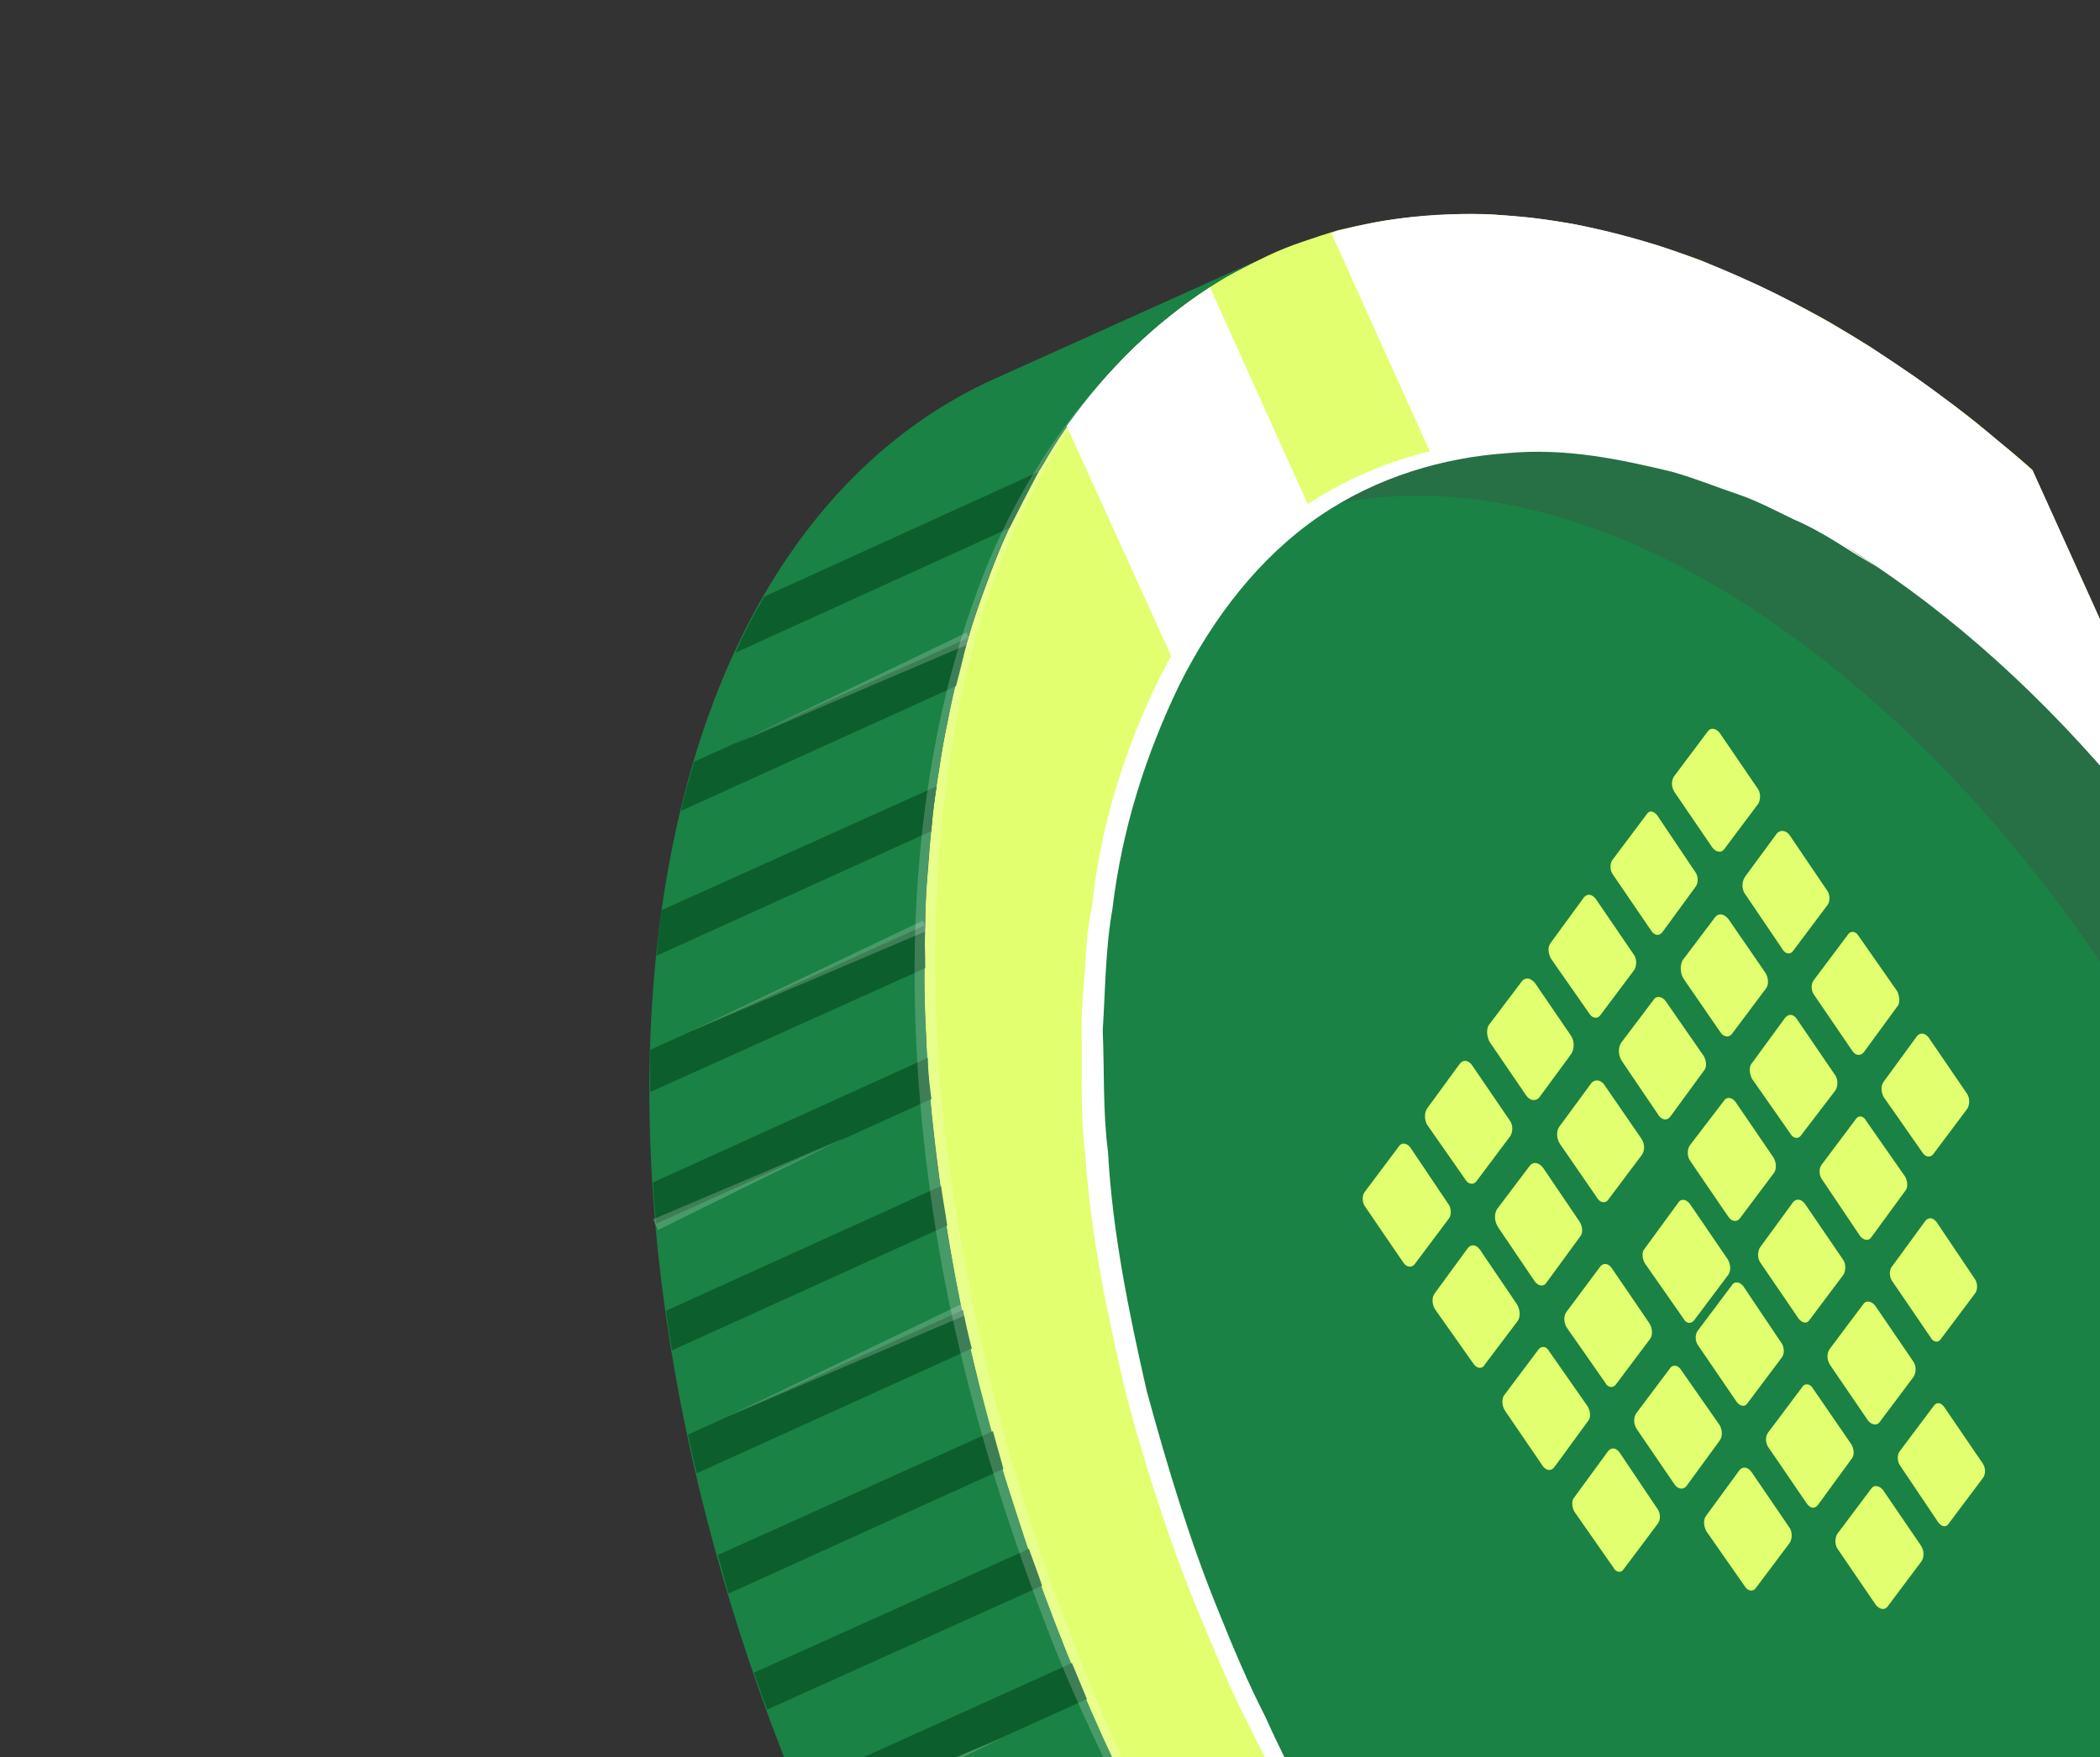 <svg version="1.2" xmlns="http://www.w3.org/2000/svg" viewBox="0 0 239 200" width="239" height="200">
	<rect x="0" y="0" width="239" height="200" fill="#333333" stroke="none"/>
	<title>2 504-svg</title>
	<defs>
		<clipPath clipPathUnits="userSpaceOnUse" id="cp1">
			<path d="m207.26 0.35l90.84 200.77-206.45 93.41-90.84-200.77z"/>
		</clipPath>
	</defs>
	<style>
		.s0 { fill: #e2ff6f } 
		.s1 { fill: #1a8244 } 
		.s2 { fill: #276f44 } 
		.s3 { fill: #0d5e2d } 
		.s4 { fill: #ffffff } 
		.s5 { opacity: .2;fill: #1a8244 } 
		.s6 { opacity: .2;fill: #ffffff } 
		.s7 { opacity: .2;fill: #fec110 } 
	</style>
	<g id="Clip-Path" clip-path="url(#cp1)">
		<g id="Layer">
			<path id="Layer" class="s0" d="m264.6 295q-1.9 0.9-3.9 1.6-2 0.7-4.1 1.3-2.1 0.5-4.2 0.9-2.2 0.4-4.3 0.6-2.2 0.2-4.5 0.3-2.2 0-4.5-0.1-2.3-0.1-4.6-0.3-2.3-0.3-4.7-0.8-2.3-0.4-4.7-1-2.4-0.6-4.8-1.4-2.4-0.7-4.8-1.7-2.5-0.9-4.9-2-2.4-1-4.9-2.3-2.4-1.2-4.8-2.6-2.5-1.4-4.9-3-2.4-1.5-4.8-3.2-2.5-1.7-4.8-3.5-2.4-1.8-4.8-3.8-2.4-2-4.7-4.1-2.4-2.1-4.7-4.3-2.3-2.2-4.5-4.6-2.3-2.3-4.5-4.8-2.2-2.4-4.4-5-2.2-2.6-4.3-5.3-2.1-2.7-4.1-5.4-2.1-2.8-4-5.7-2-2.8-3.9-5.8-1.9-3-3.7-6-1.9-3-3.6-6.1-1.8-3.1-3.4-6.3-1.7-3.1-3.3-6.4-1.5-3.2-3-6.4-1.5-3.3-2.9-6.6-1.3-3.3-2.6-6.6-1.3-3.4-2.5-6.7-1.1-3.4-2.2-6.8-1.1-3.3-2.1-6.7-0.9-3.4-1.8-6.8-0.8-3.3-1.6-6.7-0.7-3.4-1.3-6.7-0.6-3.4-1.1-6.7-0.5-3.3-0.9-6.6-0.4-3.3-0.7-6.6-0.3-3.2-0.4-6.4-0.2-3.2-0.2-6.4 0-3.1 0.1-6.2 0-3.1 0.3-6.1 0.2-3 0.5-5.9 0.3-2.9 0.8-5.8 0.4-2.8 1-5.6 0.5-2.7 1.2-5.4 0.7-2.6 1.5-5.2 0.8-2.5 1.7-4.9 0.9-2.5 1.9-4.8 1-2.3 2.1-4.5 1.1-2.2 2.4-4.2 1.2-2.1 2.5-4 1.3-1.9 2.8-3.7 1.4-1.8 2.9-3.4 1.5-1.7 3.2-3.2 1.6-1.5 3.3-2.8 1.7-1.4 3.5-2.6 1.7-1.2 3.6-2.2 1.9-1 3.8-1.9 1.9-0.9 4-1.6 2-0.7 4-1.3 2.1-0.5 4.2-0.9 2.2-0.4 4.4-0.6 2.2-0.2 4.4-0.3 2.2-0.1 4.5 0 2.3 0.2 4.6 0.4 2.3 0.3 4.7 0.7 2.4 0.5 4.7 1.1 2.4 0.6 4.8 1.3 2.4 0.8 4.9 1.7 2.4 1 4.8 2.1 2.4 1 4.9 2.3 2.4 1.2 4.9 2.6 2.4 1.4 4.8 2.9 2.4 1.6 4.9 3.3 2.4 1.7 4.8 3.5 2.4 1.8 4.7 3.8 2.4 1.9 4.7 4 2.4 2.1 4.7 4.4 2.3 2.2 4.6 4.5 2.2 2.4 4.4 4.9 2.3 2.4 4.4 5 2.2 2.6 4.3 5.3 2.1 2.6 4.1 5.4 2.1 2.8 4.1 5.7 1.9 2.8 3.8 5.8 1.9 2.9 3.8 6 1.8 3 3.5 6.1 1.8 3.1 3.4 6.3 1.7 3.1 3.3 6.3 1.5 3.3 3 6.5 1.5 3.3 2.9 6.6 1.4 3.3 2.6 6.6 1.3 3.4 2.5 6.7 1.2 3.4 2.2 6.7 1.1 3.4 2.1 6.8 0.9 3.4 1.8 6.7 0.8 3.4 1.6 6.8 0.7 3.4 1.3 6.7 0.7 3.4 1.2 6.7 0.5 3.3 0.9 6.6 0.3 3.3 0.6 6.5 0.3 3.3 0.4 6.5 0.2 3.2 0.2 6.3 0 3.2 0 6.3-0.1 3-0.3 6.1-0.2 3-0.6 5.9-0.3 2.9-0.7 5.8-0.5 2.8-1 5.5-0.6 2.8-1.3 5.4-0.7 2.7-1.5 5.2-0.7 2.6-1.6 5-1 2.4-2 4.8-1 2.3-2.1 4.5-1.1 2.1-2.3 4.2-1.3 2.1-2.6 4-1.3 1.9-2.8 3.7-1.4 1.8-2.9 3.4-1.5 1.7-3.1 3.2-1.6 1.5-3.4 2.8-1.7 1.4-3.4 2.6-1.8 1.1-3.7 2.2-1.8 1-3.8 1.9z"/>
			<path id="Layer" class="s1" d="m253.1 269.6q-1.5 0.7-3.2 1.3-1.6 0.6-3.3 1-1.6 0.5-3.4 0.8-1.7 0.3-3.5 0.5-1.7 0.2-3.5 0.2-1.9 0.1-3.7 0-1.9-0.1-3.7-0.3-1.9-0.2-3.8-0.6-1.9-0.4-3.9-0.8-1.9-0.5-3.8-1.2-2-0.6-3.9-1.3-2-0.8-4-1.6-1.9-0.9-3.9-1.9-2-1-3.9-2.2-2-1.1-4-2.3-2-1.3-3.9-2.6-2-1.4-3.9-2.9-1.9-1.5-3.9-3.1-1.9-1.6-3.8-3.2-1.9-1.7-3.7-3.5-1.9-1.9-3.7-3.8-1.9-1.9-3.6-3.8-1.8-2-3.6-4.1-1.7-2.1-3.4-4.3-1.8-2.1-3.4-4.4-1.7-2.2-3.3-4.6-1.6-2.3-3.1-4.7-1.5-2.4-3-4.8-1.5-2.5-2.9-5-1.4-2.5-2.8-5-1.3-2.6-2.6-5.2-1.2-2.6-2.4-5.2-1.2-2.7-2.4-5.4-1.1-2.6-2.1-5.3-1-2.7-2-5.4-0.9-2.8-1.8-5.5-0.9-2.7-1.7-5.5-0.7-2.7-1.4-5.4-0.7-2.8-1.3-5.5-0.6-2.7-1.1-5.4-0.5-2.7-0.9-5.4-0.4-2.7-0.7-5.4-0.4-2.6-0.6-5.3-0.2-2.6-0.3-5.2-0.1-2.6-0.2-5.1 0-2.6 0.1-5.1 0.1-2.4 0.2-4.9 0.2-2.4 0.5-4.8 0.2-2.4 0.6-4.7 0.3-2.3 0.8-4.5 0.5-2.2 1-4.3 0.5-2.2 1.2-4.2 0.6-2.1 1.4-4.1 0.7-1.9 1.5-3.8 0.8-1.9 1.7-3.6 0.9-1.8 1.9-3.5 1-1.7 2.1-3.2 1.1-1.6 2.2-3 1.2-1.5 2.4-2.8 1.2-1.3 2.6-2.5 1.3-1.2 2.6-2.3 1.4-1.1 2.9-2.1 1.4-1 2.9-1.8 1.5-0.8 3.1-1.5 1.6-0.7 3.2-1.3 1.6-0.6 3.3-1.1 1.7-0.4 3.4-0.7 1.7-0.3 3.5-0.5 1.8-0.2 3.6-0.2 1.8-0.1 3.6 0 1.9 0.1 3.8 0.3 1.8 0.2 3.7 0.6 1.9 0.3 3.9 0.8 1.9 0.5 3.9 1.1 1.9 0.7 3.9 1.4 1.9 0.8 3.9 1.6 2 0.9 3.9 1.9 2 1 4 2.1 1.9 1.2 3.9 2.4 2 1.3 3.9 2.6 2 1.4 3.9 2.9 2 1.5 3.9 3 1.9 1.6 3.8 3.3 1.9 1.7 3.7 3.5 1.9 1.8 3.7 3.7 1.9 1.9 3.7 3.9 1.8 2 3.5 4.1 1.8 2.1 3.5 4.3 1.7 2.1 3.3 4.4 1.7 2.2 3.3 4.5 1.6 2.4 3.1 4.8 1.6 2.3 3 4.8 1.5 2.4 2.9 5 1.4 2.5 2.8 5 1.3 2.6 2.6 5.2 1.3 2.6 2.5 5.2 1.2 2.7 2.3 5.3 1.1 2.7 2.1 5.4 1.1 2.7 2 5.4 1 2.7 1.8 5.5 0.9 2.7 1.7 5.4 0.8 2.8 1.4 5.5 0.7 2.7 1.3 5.5 0.6 2.7 1.1 5.4 0.5 2.7 0.9 5.4 0.4 2.7 0.8 5.4 0.3 2.6 0.5 5.3 0.2 2.6 0.3 5.2 0.2 2.6 0.2 5.1 0 2.6-0.1 5 0 2.5-0.2 5-0.2 2.4-0.4 4.8-0.3 2.3-0.7 4.6-0.3 2.3-0.8 4.6-0.4 2.2-1 4.3-0.5 2.2-1.2 4.2-0.6 2.1-1.3 4.1-0.8 1.9-1.6 3.8-0.8 1.9-1.7 3.6-0.9 1.8-1.9 3.5-1 1.6-2.1 3.2-1.1 1.6-2.2 3-1.2 1.4-2.4 2.8-1.2 1.3-2.5 2.5-1.3 1.2-2.7 2.3-1.4 1.1-2.8 2.1-1.5 0.9-3 1.8-1.5 0.8-3.1 1.5z"/>
			<path id="Layer" class="s2" d="m149.6 57.9c17-11.5 40.8-9.8 65.6 7.6 44 30.7 74.8 98.8 68.9 152.1-3.4 30.2-17.8 49.2-37.6 54.4 13.1-8.8 22.2-25.4 24.7-48.6 6-53.3-24.9-121.4-68.8-152.1-19.1-13.4-37.5-17.4-52.8-13.4z"/>
			<path id="Layer" class="s1" d="m264.6 295.1l-31.2 14.1c-20.2 9.1-46.3 5.3-73.5-13.7-54.3-38-92.4-122.2-85.1-188 3.7-33 18-55.1 38.2-64.3l31.3-14.1c-20.2 9.1-34.5 31.2-38.2 64.2-7.3 65.9 30.8 150.1 85.1 188.1 27.2 18.9 53.2 22.7 73.4 13.7z"/>
			<path id="Layer" class="s3" d="m76.5 153.7c-0.3-1.5-0.5-3.1-0.7-4.5l31.3-14.2c0.2 1.5 0.5 3 0.7 4.5z"/>
			<path id="Layer" class="s3" d="m79.3 167.7c-0.4-1.5-0.7-3-1-4.4l31.3-14.2c0.3 1.5 0.6 2.9 1 4.4z"/>
			<path id="Layer" class="s3" d="m92.5 207.5c-0.6-1.4-1.2-2.7-1.7-4.1l31.2-14.1c0.6 1.4 1.1 2.7 1.7 4.1z"/>
			<path id="Layer" class="s3" d="m83.7 74.3c1-2.3 2.1-4.4 3.3-6.4l31.2-14.2c-1.1 2.1-2.2 4.2-3.3 6.4z"/>
			<path id="Layer" class="s3" d="m82.9 181.4c-0.4-1.5-0.8-2.9-1.2-4.4l31.3-14.1c0.4 1.5 0.8 2.8 1.2 4.3z"/>
			<path id="Layer" class="s3" d="m87.3 194.6c-0.5-1.4-1-2.7-1.5-4.2l31.3-14.1c0.5 1.4 1 2.7 1.5 4.2z"/>
			<path id="Layer" class="s3" d="m77.5 92.3c0.4-1.9 1-3.8 1.5-5.6l31.2-14.1c-0.5 1.8-0.9 3.7-1.4 5.5z"/>
			<path id="Layer" class="s3" d="m74.8 107.5c0.2-1.4 0.3-2.6 0.5-3.9l31.3-14.1c-0.2 1.3-0.4 2.5-0.5 3.8 0 0.4-0.1 0.9-0.1 1.3l-31.3 14.2c0.1-0.5 0.1-0.9 0.1-1.3z"/>
			<path id="Layer" class="s3" d="m74 124.3c0-1.6 0-3.2 0-4.8l31.3-14.2c-0.1 1.6 0 3.2 0 4.9z"/>
			<path id="Layer" class="s3" d="m74.7 139.3c-0.2-1.6-0.3-3.2-0.4-4.7l31.3-14.2c0 1.6 0.2 3.1 0.4 4.7z"/>
			<path id="Layer" class="s4" d="m193.8 258.6c0 0-1-0.7-2.7-2.1-1.7-1.4-4.5-3-7.5-5.8-1.5-1.3-3.3-2.8-5.1-4.4-1.9-1.7-3.7-3.6-5.7-5.7-2-2-4-4.2-6.1-6.7-2.1-2.4-4.2-4.9-6.3-7.8-2.1-2.8-4.3-5.8-6.3-9-2.1-3.1-4.2-6.4-6.1-10-2.1-3.4-4.1-7.1-5.9-10.8-2-3.8-3.6-7.8-5.3-11.8-3.4-8.1-6.2-16.7-8.6-25.6-2.1-9-4.1-18.3-4.7-27.7-0.6-4.7-0.3-9.4-0.4-14.1 0-2.4 0.2-4.7 0.4-7 0.1-2.3 0.3-4.8 0.8-7 0.9-9 3.8-18.2 7.8-26.2 4.1-8.1 9.8-15.1 17-19.7 7.1-4.6 15-6.7 22.2-7.1 7.3-0.6 13.7 1.1 19.3 2.6 2.7 1 5.2 2 7.6 2.9 2.3 1 4.2 2.2 6.1 3.1 3.7 1.8 6.2 3.9 8.1 5 1.8 1.2 2.8 1.9 2.8 1.9 0 0-0.9-0.7-2.8-1.8-2-1.1-4.6-3.1-8.3-4.7-1.9-0.9-3.9-2-6.2-2.8-2.4-0.8-4.8-1.8-7.6-2.6-5.5-1.3-11.9-2.8-19-2.1-6.9 0.5-14.5 2.6-21.2 7.2-6.7 4.6-12 11.4-15.9 19.2-3.8 7.9-6.5 16.3-7.6 25.5-0.8 4.5-0.8 9.2-1.1 13.8 0.2 4.6 0 9.2 0.6 13.8 0.5 9.2 2.4 18.4 4.4 27.2 2.4 8.8 5 17.4 8.3 25.4 1.6 4 3.3 8 5.2 11.7 1.7 3.8 3.6 7.5 5.5 10.9 1.9 3.6 4 6.8 6 10.1 1.9 3.2 4 6.1 6 8.9 1.9 2.9 4 5.5 6.1 7.9 1.9 2.5 3.9 4.9 5.8 6.9 1.9 2.1 3.7 4.2 5.4 5.9 1.8 1.6 3.5 3.2 4.9 4.6 3 2.8 5.7 4.6 7.4 6 1.7 1.3 2.7 2 2.7 2z"/>
			<path id="Layer" class="s5" d="m250.2 128c0 0 1.2 2.1 3.2 5.9 1.9 3.8 4.8 9.1 7.4 15.9 2.7 6.7 5.6 14.7 7.8 23.6 2.1 8.8 3.8 18.4 4.5 28.1 0.4 9.8 0 19.7-1.6 28.7-1.6 9.1-4.7 17.3-8.3 23.8-3.6 6.6-8 11.2-11.3 14-1.6 1.4-3 2.4-4 3.1-0.9 0.6-1.5 1-1.5 1 0 0 0.6-0.4 1.5-1.1 0.9-0.8 2.2-1.9 3.7-3.3 3.2-3 7-7.9 10.2-14.3 6.8-13.1 10-32.6 8.6-51.7-0.4-9.6-2-19.1-4-27.9-2-8.7-4.5-16.8-6.9-23.6-2.5-6.8-4.7-12.3-6.4-16.2-1.8-3.8-2.9-6-2.9-6z"/>
			<path id="Layer" class="s6" d="m154.3 245.6c0 0-2.1-2.7-5.9-7.6-1.7-2.5-3.9-5.5-6.3-8.9-2.3-3.6-5-7.5-7.6-12.1-2.6-4.5-5.2-9.5-7.9-14.8-2.6-5.4-5.3-11.2-7.6-17.3-4.7-12.2-8.8-25.5-11.5-39.2-2.6-13.7-3.8-27.8-3.3-40.9 0.5-13.2 2.8-25.5 6.3-35.5 3.4-10.1 8.2-17.7 12.1-22.6 1.9-2.4 3.5-4.2 4.8-5.4 1.2-1.1 1.8-1.8 1.8-1.8 0 0-0.6 0.7-1.7 1.9-1.2 1.2-2.7 3.1-4.5 5.5-3.7 5.1-7.9 12.8-11.1 22.8-3.2 10-5 22.1-5.4 35.1-0.4 13 0.9 26.8 3.6 40.3 2.5 13.6 6.4 26.9 11 39 2.3 6.1 4.7 11.9 7.2 17.3 2.6 5.4 5 10.4 7.5 14.9 2.4 4.6 5 8.6 7 12.3 2.3 3.5 4.3 6.6 6 9.2 3.5 4.9 5.5 7.8 5.5 7.8z"/>
			<path id="Layer" class="s6" d="m105.6 105.9l-27 11.5 26.4-12.6z"/>
			<path id="Layer" class="s6" d="m109.9 149.7l-27 11.5 26.4-12.7z"/>
			<path id="Layer" class="s6" d="m110.5 73.2l-26.9 11.5 26.4-12.7z"/>
			<path id="Layer" class="s6" d="m92.2 206.9l21.9-9.1-21.3 10.4z"/>
			<path id="Layer" class="s6" d="m74.3 138.8l21.9-9.3-21.3 10.5z"/>
			<path id="Layer" class="s1" d="m209.5 193.8c0-16.9 0.4-33.9 0.8-50.8 0.3-16.9 0.8-33.7 1.4-50.7l0.8 0.4c-13.7 10.4-27.4 20.8-41.3 31 13.4-10.7 27.1-21.3 40.7-31.8l0.8-0.7v1.1c-0.3 16.9-0.7 33.8-1.3 50.7-0.5 17-1.1 33.9-1.9 50.8z"/>
			<path id="Layer" class="s1" d="m204.1 215.6c-2.5 7.5-5 15-7.7 22.5l-0.3 1.1-0.4-1c-5-12.5-10.2-24.9-14.9-37.5-4.7-12.5-9.7-25-14.2-37.6 5.4 12.3 10.3 24.8 15.3 37.2 5.1 12.4 9.7 25.1 14.6 37.6h-0.8c2.6-7.5 5.5-14.9 8.4-22.3z"/>
			<path id="Layer" class="s4" d="m151.5 26.5c19-5.5 42.2-0.5 66.3 16.3 6 4.2 11.9 9.1 17.5 14.4l68.2 150.9c0.4 7.8 0.2 15.4-0.7 22.7-3.2 29.2-14.9 49.9-31.5 60.6l-11.5-25.5c12.8-8.9 21.8-25.3 24.3-48.2 5.9-53.3-24.9-121.4-68.9-152.1-18.8-13.3-37.1-17.4-52.2-13.6z"/>
			<path id="Layer" class="s4" d="m121.4 48.5c4.7-6.6 10.1-11.8 16.3-15.8l11.5 25.5c-6.1 4.3-11.2 10.3-15.3 17.8z"/>
			<path id="Layer" class="s7" d="m264.7 295l-31.3 14.2c-20.2 9.1-46.2 5.3-73.4-13.7-30.3-21.1-55.5-56.7-70.7-95.4l45.9 16.6c14.8 26.2 34 49.2 56 64.7 27.2 18.9 53.2 22.7 73.5 13.6z"/>
			<path id="Layer" class="s0" d="m159.7 143.7l-4.3-6.3c-0.4-0.5-0.4-1.3-0.1-1.7l3.9-5.2c0.3-0.5 0.9-0.4 1.3 0.1l4.3 6.4c0.4 0.5 0.4 1.3 0.1 1.7l-3.9 5.2c-0.3 0.4-0.9 0.4-1.3-0.2z"/>
			<path id="Layer" class="s0" d="m172.6 148.4c0.4 0.6 0.5 1.5 0.1 2l-3.7 4.9c-0.3 0.6-1 0.5-1.4-0.2l-4.3-6.1c-0.3-0.5-0.4-1.3 0-1.8l3.8-5.2c0.4-0.4 0.9-0.3 1.3 0.2l4.2 6.2z"/>
			<path id="Layer" class="s0" d="m175.6 166.9l-4.3-6.3c-0.4-0.6-0.4-1.4-0.1-1.8l3.9-5.2c0.3-0.4 0.9-0.4 1.2 0.2l4.4 6.3c0.3 0.5 0.4 1.3 0 1.7l-3.8 5.2c-0.4 0.5-0.9 0.4-1.3-0.1z"/>
			<path id="Layer" class="s0" d="m183.6 178.4l-4.4-6.3c-0.3-0.5-0.4-1.3 0-1.7l3.8-5.2c0.4-0.5 0.9-0.4 1.3 0.1l4.3 6.4c0.4 0.5 0.4 1.3 0.1 1.7l-3.9 5.2c-0.3 0.5-0.9 0.4-1.2-0.2z"/>
			<path id="Layer" class="s0" d="m198.6 180.6l-4.4-6.3c-0.3-0.6-0.4-1.3 0-1.8l3.8-5.2c0.4-0.4 0.9-0.3 1.3 0.2l4.3 6.3c0.4 0.5 0.4 1.3 0.1 1.8l-3.9 5.2c-0.3 0.4-0.9 0.3-1.2-0.2z"/>
			<path id="Layer" class="s0" d="m190.6 169l-4.3-6.3c-0.4-0.6-0.4-1.3-0.1-1.8l3.9-5.2c0.3-0.4 0.9-0.3 1.2 0.2l4.4 6.3c0.3 0.5 0.4 1.3 0 1.8l-3.8 5.2c-0.4 0.4-0.9 0.3-1.3-0.2z"/>
			<path id="Layer" class="s0" d="m182.7 157.4l-4.4-6.3c-0.3-0.5-0.4-1.3 0-1.8l3.8-5.1c0.4-0.5 0.9-0.4 1.3 0.1l4.3 6.3c0.4 0.6 0.4 1.4 0.1 1.8l-3.9 5.2c-0.3 0.4-0.9 0.4-1.2-0.2z"/>
			<path id="Layer" class="s0" d="m170.5 139.7c-0.4-0.6-0.5-1.5-0.1-2.1l3.7-4.9c0.4-0.5 1-0.4 1.5 0.2l4.2 6.2c0.3 0.5 0.4 1.3 0 1.7l-3.8 5.2c-0.3 0.5-0.9 0.4-1.3-0.1l-4.2-6.2z"/>
			<path id="Layer" class="s0" d="m166.8 134.3l-4.4-6.3c-0.3-0.6-0.3-1.3 0-1.8l3.8-5.2c0.4-0.4 0.9-0.3 1.3 0.2l4.3 6.3c0.4 0.5 0.4 1.3 0.1 1.8l-3.9 5.2c-0.3 0.4-0.9 0.3-1.2-0.2z"/>
			<path id="Layer" class="s0" d="m173.7 124.7l-4.1-6c-0.4-0.6-0.5-1.6-0.1-2.1l3.7-4.9c0.4-0.5 1-0.4 1.5 0.2l4.1 6c0.4 0.6 0.4 1.5 0 2.1l-3.6 4.9c-0.4 0.5-1.1 0.4-1.5-0.2z"/>
			<path id="Layer" class="s0" d="m186.8 129.6c0.4 0.6 0.4 1.3 0.1 1.8l-3.9 5.2c-0.3 0.4-0.9 0.3-1.2-0.2l-4.2-6.1c-0.5-0.7-0.5-1.6-0.1-2.1l3.6-4.9c0.4-0.5 1.1-0.4 1.5 0.2l4.2 6.1z"/>
			<path id="Layer" class="s0" d="m191.6 150.1l-4.4-6.3c-0.3-0.5-0.4-1.3 0-1.7l3.8-5.2c0.3-0.5 0.9-0.4 1.3 0.1l4.3 6.3c0.4 0.6 0.4 1.4 0.1 1.8l-3.9 5.2c-0.3 0.4-0.9 0.4-1.2-0.2z"/>
			<path id="Layer" class="s0" d="m197.6 159.5l-4.3-6.3c-0.4-0.5-0.4-1.3-0.1-1.7l3.9-5.2c0.3-0.5 0.9-0.4 1.3 0.1l4.3 6.4c0.4 0.5 0.4 1.3 0.1 1.7l-3.9 5.2c-0.3 0.5-0.9 0.4-1.3-0.2z"/>
			<path id="Layer" class="s0" d="m205.6 171.1l-4.3-6.3c-0.4-0.5-0.4-1.3-0.1-1.7l3.9-5.2c0.3-0.5 0.9-0.4 1.2 0.1l4.4 6.4c0.3 0.5 0.4 1.3 0 1.7l-3.8 5.2c-0.4 0.5-0.9 0.4-1.3-0.2z"/>
			<path id="Layer" class="s0" d="m213.5 182.7l-4.3-6.3c-0.4-0.5-0.4-1.3-0.1-1.8l3.9-5.2c0.3-0.4 0.9-0.3 1.3 0.2l4.3 6.3c0.4 0.6 0.4 1.3 0.1 1.8l-3.9 5.2c-0.3 0.4-0.9 0.3-1.3-0.2z"/>
			<path id="Layer" class="s0" d="m220.6 173.3l-4.3-6.4c-0.4-0.5-0.4-1.3-0.1-1.7l3.9-5.2c0.3-0.4 0.8-0.4 1.2 0.2l4.3 6.3c0.4 0.5 0.4 1.3 0.1 1.7l-3.9 5.2c-0.3 0.5-0.8 0.4-1.2-0.1z"/>
			<path id="Layer" class="s0" d="m212.6 161.7l-4.3-6.3c-0.4-0.6-0.4-1.3-0.1-1.8l3.9-5.2c0.3-0.4 0.9-0.3 1.3 0.2l4.3 6.3c0.4 0.5 0.4 1.3 0.1 1.8l-3.9 5.2c-0.3 0.4-0.9 0.3-1.3-0.2z"/>
			<path id="Layer" class="s0" d="m204.7 150.1l-4.3-6.3c-0.4-0.5-0.4-1.3-0.1-1.8l3.8-5.2c0.4-0.4 0.9-0.3 1.3 0.2l4.3 6.3c0.4 0.5 0.4 1.3 0.1 1.8l-3.9 5.2c-0.3 0.4-0.8 0.3-1.2-0.2z"/>
			<path id="Layer" class="s0" d="m196.7 138.5l-4.3-6.3c-0.4-0.5-0.4-1.3-0.1-1.8l3.9-5.1c0.3-0.5 0.9-0.4 1.3 0.1l4.3 6.3c0.4 0.6 0.4 1.4 0.1 1.8l-3.9 5.2c-0.3 0.4-0.9 0.4-1.3-0.2z"/>
			<path id="Layer" class="s0" d="m184.6 120.8c-0.4-0.6-0.5-1.5-0.1-2.1l3.7-4.9c0.3-0.5 1-0.4 1.4 0.2l4.3 6.2c0.3 0.5 0.4 1.3 0 1.7l-3.8 5.2c-0.4 0.5-0.9 0.4-1.3-0.1l-4.2-6.2z"/>
			<path id="Layer" class="s0" d="m180.9 115.4l-4.4-6.3c-0.3-0.6-0.4-1.3 0-1.8l3.8-5.2c0.4-0.4 0.9-0.3 1.3 0.2l4.3 6.3c0.4 0.5 0.4 1.3 0.1 1.8l-3.9 5.2c-0.3 0.4-0.9 0.3-1.2-0.2z"/>
			<path id="Layer" class="s0" d="m187.9 105.9l-4.3-6.3c-0.4-0.5-0.4-1.3-0.1-1.7l3.9-5.2c0.3-0.5 0.8-0.4 1.2 0.1l4.3 6.4c0.4 0.5 0.4 1.3 0.1 1.7l-3.8 5.2c-0.4 0.5-0.9 0.4-1.3-0.2z"/>
			<path id="Layer" class="s0" d="m200.9 110.7c0.4 0.6 0.4 1.4 0.1 1.8l-3.9 5.2c-0.3 0.4-0.9 0.4-1.3-0.2l-4.2-6.1c-0.4-0.6-0.4-1.6-0.1-2.1l3.7-4.9c0.4-0.5 1-0.4 1.5 0.2l4.2 6.1z"/>
			<path id="Layer" class="s0" d="m203.8 129.1l-4.4-6.3c-0.3-0.6-0.4-1.4 0-1.8l3.8-5.2c0.4-0.4 0.9-0.4 1.3 0.2l4.3 6.3c0.4 0.5 0.4 1.3 0.1 1.8l-3.9 5.1c-0.3 0.5-0.9 0.4-1.2-0.1z"/>
			<path id="Layer" class="s0" d="m211.7 140.7l-4.3-6.4c-0.4-0.5-0.4-1.3-0.1-1.7l3.9-5.2c0.3-0.5 0.9-0.4 1.2 0.2l4.4 6.3c0.3 0.5 0.4 1.3 0 1.7l-3.8 5.2c-0.3 0.5-0.9 0.4-1.3-0.1z"/>
			<path id="Layer" class="s0" d="m219.7 152.2l-4.3-6.3c-0.4-0.5-0.4-1.3-0.1-1.7l3.8-5.2c0.4-0.5 0.9-0.4 1.3 0.1l4.3 6.4c0.4 0.5 0.4 1.3 0.1 1.7l-3.9 5.2c-0.3 0.5-0.9 0.4-1.2-0.2z"/>
			<path id="Layer" class="s0" d="m218.8 131.2l-4.4-6.3c-0.3-0.5-0.4-1.3 0-1.8l3.8-5.2c0.4-0.4 0.9-0.3 1.3 0.2l4.3 6.3c0.4 0.5 0.4 1.3 0.1 1.8l-3.9 5.2c-0.3 0.4-0.9 0.3-1.2-0.2z"/>
			<path id="Layer" class="s0" d="m210.8 119.6l-4.3-6.3c-0.4-0.5-0.4-1.3-0.1-1.7l3.9-5.2c0.3-0.5 0.9-0.4 1.2 0.1l4.4 6.3c0.3 0.6 0.4 1.4 0 1.8l-3.8 5.2c-0.4 0.4-0.9 0.4-1.3-0.2z"/>
			<path id="Layer" class="s0" d="m198.7 101.9c-0.5-0.6-0.5-1.5-0.1-2.1l3.6-4.9c0.4-0.5 1.1-0.4 1.5 0.2l4.2 6.2c0.4 0.5 0.4 1.3 0.1 1.7l-3.9 5.2c-0.3 0.5-0.9 0.4-1.2-0.1l-4.2-6.2z"/>
			<path id="Layer" class="s0" d="m194.9 96.5l-4.3-6.3c-0.4-0.6-0.4-1.3-0.1-1.8l3.9-5.2c0.3-0.4 0.9-0.3 1.3 0.2l4.3 6.3c0.4 0.5 0.4 1.3 0.1 1.8l-3.9 5.2c-0.3 0.4-0.9 0.3-1.3-0.2z"/>
			<g id="Layer">
			</g>
		</g>
	</g>
</svg>